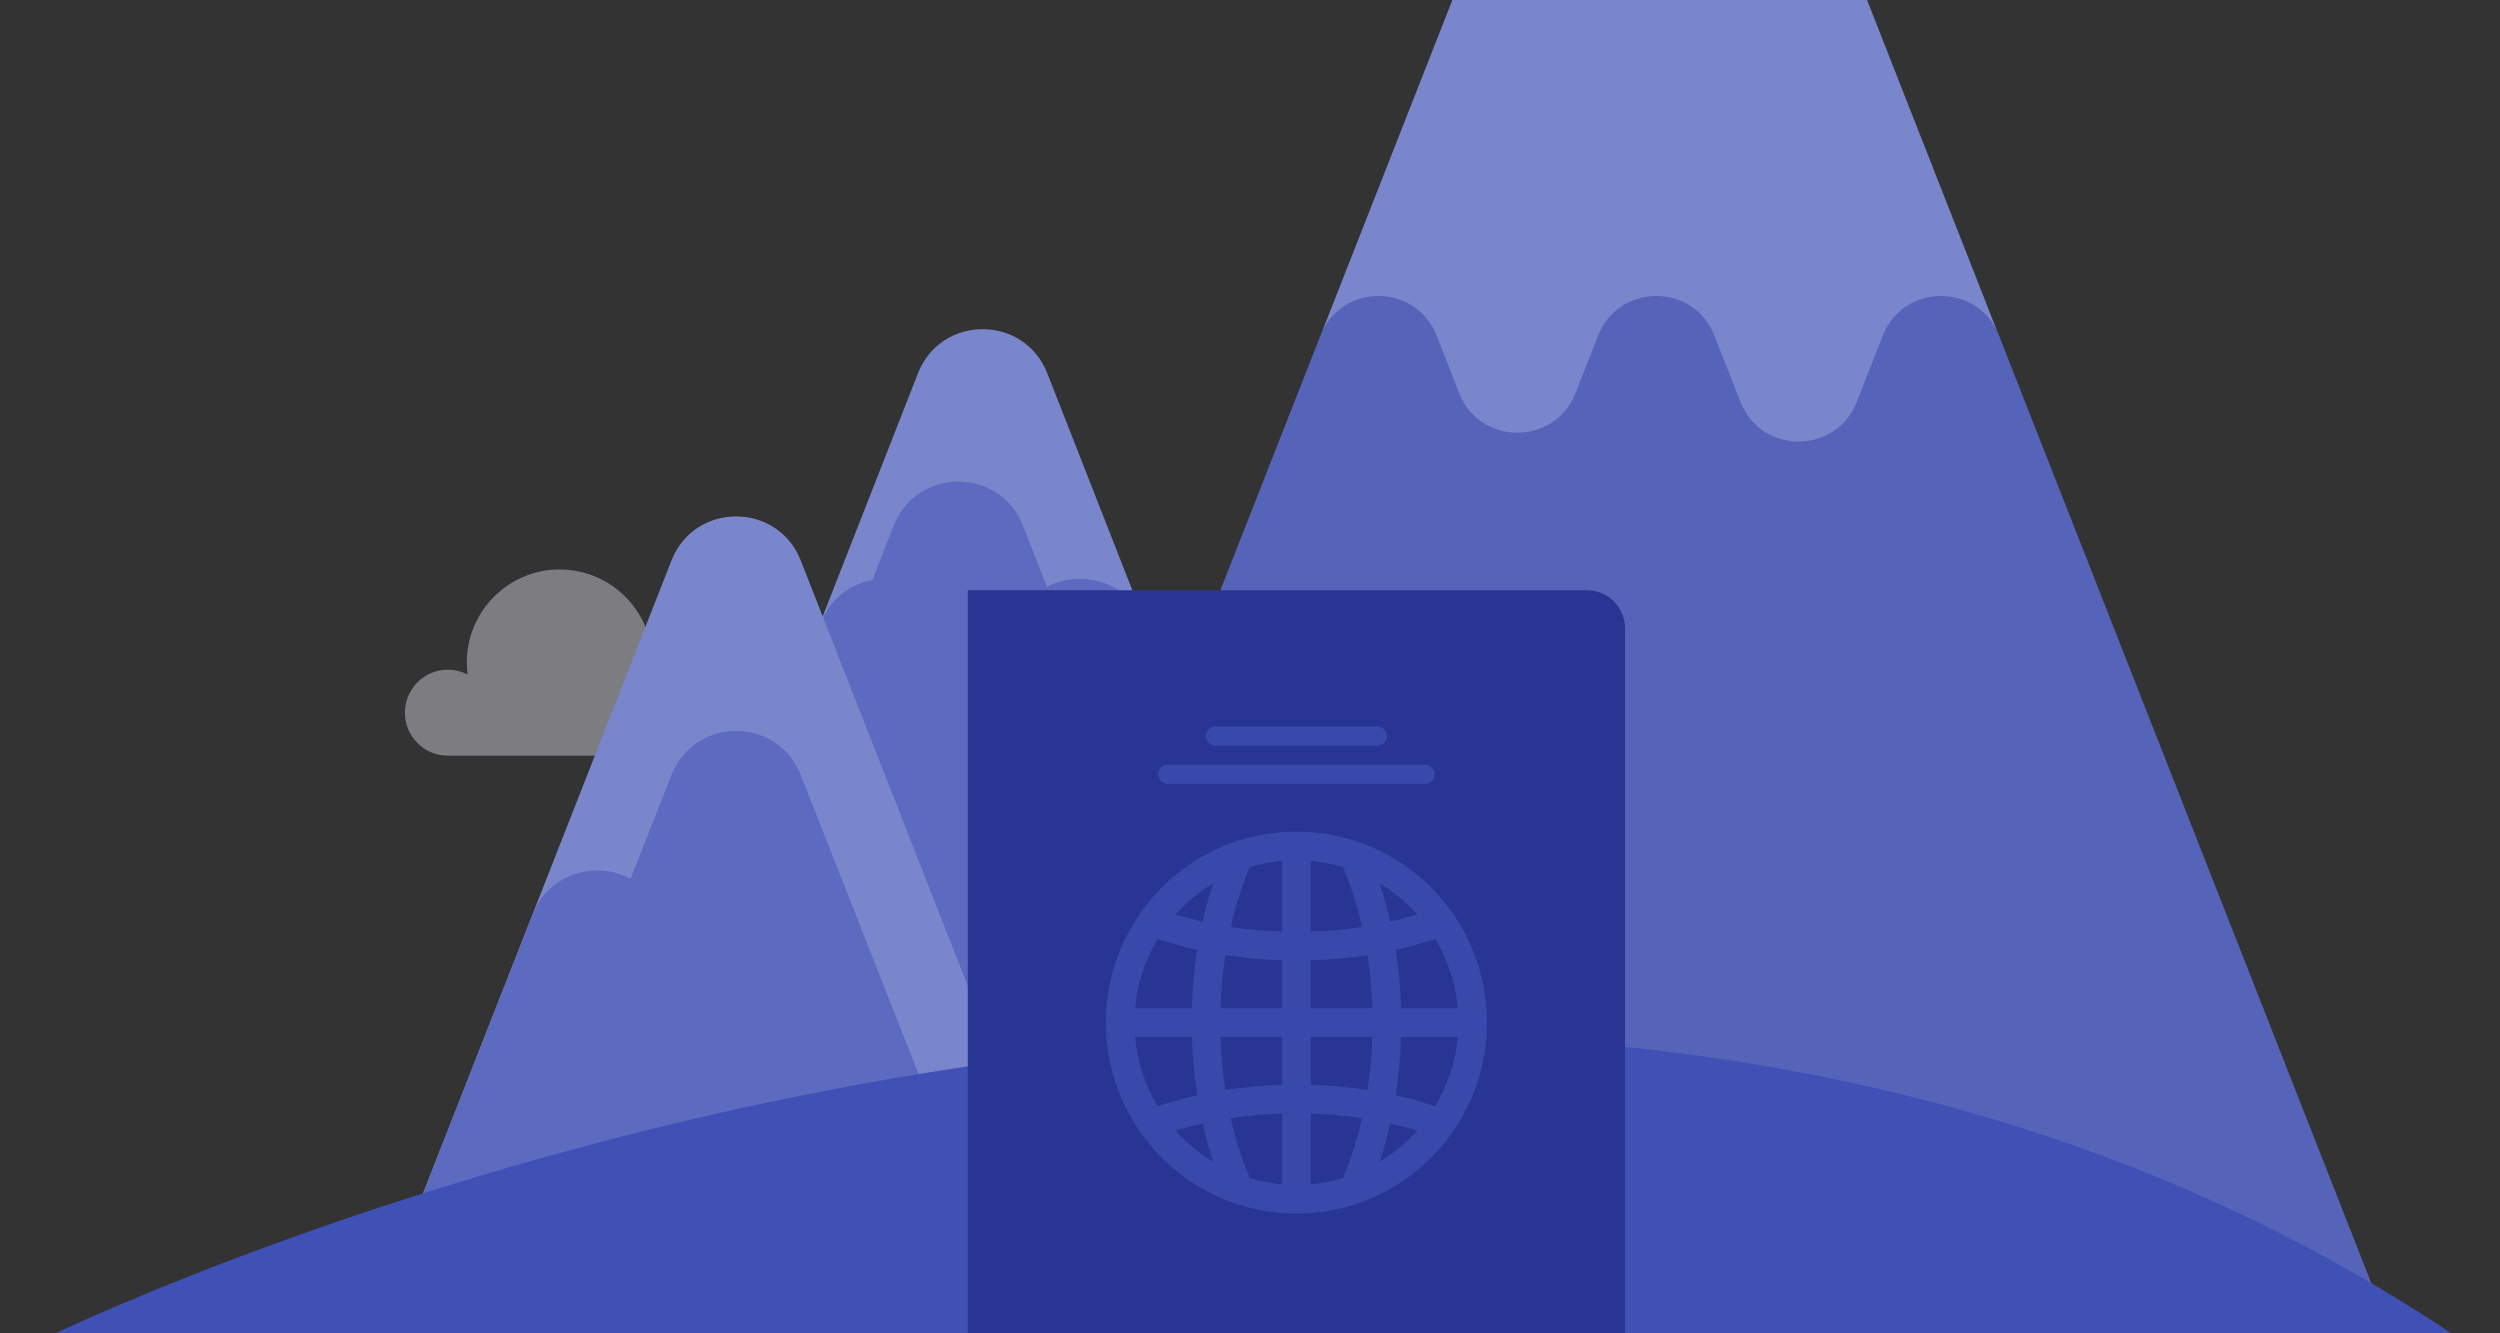 <svg width="360" height="192" viewBox="0 0 360 192" fill="none" xmlns="http://www.w3.org/2000/svg">
<rect x="0" y="0" width="360" height="192" fill="#333333" stroke="none"/>
<g clip-path="url(#clip0)">
<path d="M229.692 -52.308C233.015 -60.766 244.985 -60.766 248.308 -52.308L354.635 218.343C357.212 224.904 352.376 232 345.327 232H132.673C125.624 232 120.788 224.904 123.365 218.343L229.692 -52.308Z" fill="#7986CB"/>
<path opacity="0.4" d="M97.398 108.812C102.701 108.812 107 104.503 107 99.188C107 93.872 102.701 89.562 97.398 89.562C95.845 89.562 94.377 89.932 93.079 90.589C91.149 85.565 86.287 82 80.594 82C73.208 82 67.22 88.002 67.22 95.406C67.22 95.993 67.258 96.57 67.331 97.137C66.477 96.69 65.506 96.438 64.477 96.438C61.068 96.438 58.304 99.208 58.304 102.625C58.304 106.042 61.068 108.812 64.477 108.812C64.477 108.812 64.477 108.812 64.477 108.812H97.398Z" fill="#E8EAF6"/>
<path opacity="0.5" fill-rule="evenodd" clip-rule="evenodd" d="M230.123 48.335C233.112 40.721 243.888 40.721 246.877 48.335L250.623 57.873C253.612 65.488 264.388 65.488 267.377 57.873L271.123 48.335C274.112 40.721 284.888 40.721 287.877 48.335L344.174 191.711C346.493 197.615 342.14 204 335.797 204H308H268C268 204 268 204 268 204C268 204 268 204 268 204H142.203C135.86 204 131.507 197.615 133.826 191.711L190.123 48.335C193.112 40.721 203.888 40.721 206.877 48.335L210.123 56.6C213.112 64.214 223.888 64.214 226.877 56.6L230.123 48.335Z" fill="#3240A7"/>
<path d="M132.19 53.752C135.509 45.285 147.491 45.285 150.81 53.752L199.65 178.351C202.221 184.91 197.385 192 190.34 192H92.661C85.616 192 80.779 184.91 83.35 178.351L132.19 53.752Z" fill="#7986CB"/>
<path d="M145.69 72.917C141.128 67.366 131.6 68.291 128.693 75.692L125.617 83.521C122.474 84.104 119.58 86.161 118.193 89.692L83.365 178.343C80.949 184.494 85.049 191.115 91.378 191.919C91.8 191.972 92.232 192 92.673 192H190.328C197.376 192 202.212 184.904 199.635 178.343L164.808 89.692C162.437 83.657 155.663 81.928 150.77 84.505L147.308 75.692C146.892 74.635 146.342 73.71 145.69 72.917Z" fill="#5C6BC0"/>
<path d="M96.692 80.71C100.013 72.249 111.987 72.249 115.308 80.71L153.639 178.346C156.215 184.906 151.378 192 144.331 192H67.669C60.622 192 55.785 184.906 58.361 178.346L96.692 80.71Z" fill="#7986CB"/>
<path d="M115.303 111.598C111.975 103.155 100.026 103.155 96.697 111.598L90.804 126.545C85.906 123.91 79.076 125.626 76.693 131.692L58.365 178.344C55.788 184.904 60.624 192 67.673 192H132.309C139.362 192 144.199 184.894 141.612 178.332L115.303 111.598Z" fill="#5C6BC0"/>
<path d="M8 192C8 192 208 95.25 353 192L8 192Z" fill="#3F51B5"/>
<path d="M139.361 85H228.524C229.979 85 231.375 85.579 232.404 86.611C233.433 87.642 234.011 89.041 234.011 90.5V211.5C234.011 212.959 233.433 214.358 232.404 215.389C231.375 216.421 229.979 217 228.524 217H139.361V85Z" fill="#283593"/>
<path d="M175.026 104.625H198.346C198.709 104.625 199.058 104.77 199.316 105.028C199.573 105.286 199.717 105.635 199.717 106C199.717 106.365 199.573 106.714 199.316 106.972C199.058 107.23 198.709 107.375 198.346 107.375H175.026C174.662 107.375 174.314 107.23 174.056 106.972C173.799 106.714 173.655 106.365 173.655 106C173.655 105.635 173.799 105.286 174.056 105.028C174.314 104.77 174.662 104.625 175.026 104.625Z" fill="#3949AB"/>
<path d="M168.168 110.125H205.204C205.568 110.125 205.917 110.27 206.174 110.528C206.431 110.786 206.576 111.135 206.576 111.5C206.576 111.865 206.431 112.214 206.174 112.472C205.917 112.73 205.568 112.875 205.204 112.875H168.168C167.804 112.875 167.455 112.73 167.198 112.472C166.94 112.214 166.796 111.865 166.796 111.5C166.796 111.135 166.94 110.786 167.198 110.528C167.455 110.27 167.804 110.125 168.168 110.125Z" fill="#3949AB"/>
<path fill-rule="evenodd" clip-rule="evenodd" d="M176.956 172.97C178.517 173.564 180.147 174.019 181.83 174.32C183.406 174.603 185.029 174.75 186.686 174.75C188.163 174.75 189.613 174.633 191.028 174.408C192.786 174.127 194.489 173.68 196.119 173.081C200.936 171.313 205.12 168.23 208.239 164.266C209.066 163.216 209.817 162.104 210.486 160.938C210.518 160.883 210.549 160.827 210.581 160.771C212.834 156.779 214.12 152.165 214.12 147.25C214.12 142.335 212.834 137.721 210.581 133.729C209.896 132.516 209.123 131.361 208.269 130.272L208.239 130.234C205.185 126.351 201.108 123.314 196.416 121.53C194.855 120.936 193.225 120.481 191.542 120.18C189.966 119.897 188.343 119.75 186.686 119.75C185.208 119.75 183.758 119.867 182.344 120.092C180.586 120.373 178.883 120.82 177.253 121.419C172.436 123.187 168.252 126.27 165.132 130.234C164.306 131.284 163.555 132.396 162.886 133.562C162.854 133.617 162.823 133.673 162.791 133.729C160.538 137.721 159.251 142.335 159.251 147.25C159.251 152.165 160.538 156.779 162.791 160.771C163.475 161.984 164.249 163.139 165.103 164.228L165.132 164.266C168.187 168.149 172.264 171.186 176.956 172.97ZM184.628 160.345V170.535C183.027 170.395 181.473 170.093 179.981 169.644C178.863 166.997 177.931 164.104 177.226 161.017C179.608 160.655 182.082 160.426 184.628 160.345ZM204.092 162.806C202.523 164.568 200.692 166.091 198.661 167.312C199.25 165.536 199.763 163.688 200.193 161.778C201.53 162.079 202.831 162.423 204.092 162.806ZM209.916 149.312C209.599 152.943 208.454 156.336 206.672 159.3C204.843 158.691 202.938 158.164 200.967 157.725C201.394 155.013 201.659 152.2 201.744 149.312H209.916ZM206.672 135.2C208.454 138.164 209.599 141.557 209.916 145.188H201.744C201.659 142.3 201.394 139.487 200.967 136.775C202.938 136.336 204.843 135.809 206.672 135.2ZM198.661 127.188C200.692 128.409 202.523 129.932 204.092 131.694C202.831 132.077 201.53 132.421 200.193 132.722C199.763 130.812 199.25 128.964 198.661 127.188ZM188.743 123.965C190.344 124.105 191.899 124.407 193.391 124.856C194.509 127.503 195.441 130.396 196.146 133.483C193.764 133.845 191.289 134.074 188.743 134.155V123.965ZM188.743 170.535C190.344 170.395 191.899 170.093 193.391 169.644C194.509 166.997 195.441 164.104 196.146 161.017C193.764 160.655 191.289 160.426 188.743 160.345V170.535ZM169.28 131.694C170.849 129.932 172.679 128.409 174.711 127.188C174.122 128.964 173.609 130.812 173.178 132.722C171.842 132.421 170.541 132.077 169.28 131.694ZM163.456 145.188C163.773 141.557 164.917 138.164 166.7 135.2C168.528 135.809 170.434 136.336 172.405 136.775C171.978 139.487 171.713 142.3 171.627 145.188H163.456ZM166.7 159.3C164.917 156.336 163.773 152.943 163.456 149.312H171.627C171.713 152.2 171.978 155.013 172.405 157.725C170.434 158.164 168.528 158.691 166.7 159.3ZM174.711 167.312C172.679 166.091 170.849 164.568 169.28 162.806C170.541 162.423 171.842 162.079 173.178 161.778C173.609 163.688 174.122 165.536 174.711 167.312ZM184.628 123.965C183.027 124.105 181.473 124.407 179.981 124.856C178.863 127.503 177.931 130.396 177.226 133.483C179.608 133.845 182.082 134.074 184.628 134.155V123.965ZM197.627 145.188C197.544 142.553 197.303 139.995 196.921 137.536C194.282 137.944 191.547 138.198 188.743 138.282V145.188H197.627ZM184.628 138.282C181.824 138.198 179.09 137.944 176.451 137.536C176.069 139.995 175.828 142.553 175.745 145.188H184.628V138.282ZM175.745 149.312C175.828 151.947 176.069 154.505 176.451 156.964C179.09 156.556 181.824 156.302 184.628 156.218V149.312H175.745ZM188.743 156.218C191.547 156.302 194.282 156.556 196.921 156.964C197.303 154.505 197.544 151.947 197.627 149.312H188.743V156.218Z" fill="#3949AB"/>
</g>
<defs>
<radialGradient id="paint0_radial" cx="0" cy="0" r="1" gradientUnits="userSpaceOnUse" gradientTransform="translate(179.52 192) rotate(-90) scale(192 360)">
<stop stop-color="#B39DDB"/>
<stop offset="1" stop-color="#3949AB"/>
</radialGradient>
<clipPath id="clip0">
<rect width="360" height="192" fill="white"/>
</clipPath>
</defs>
</svg>
